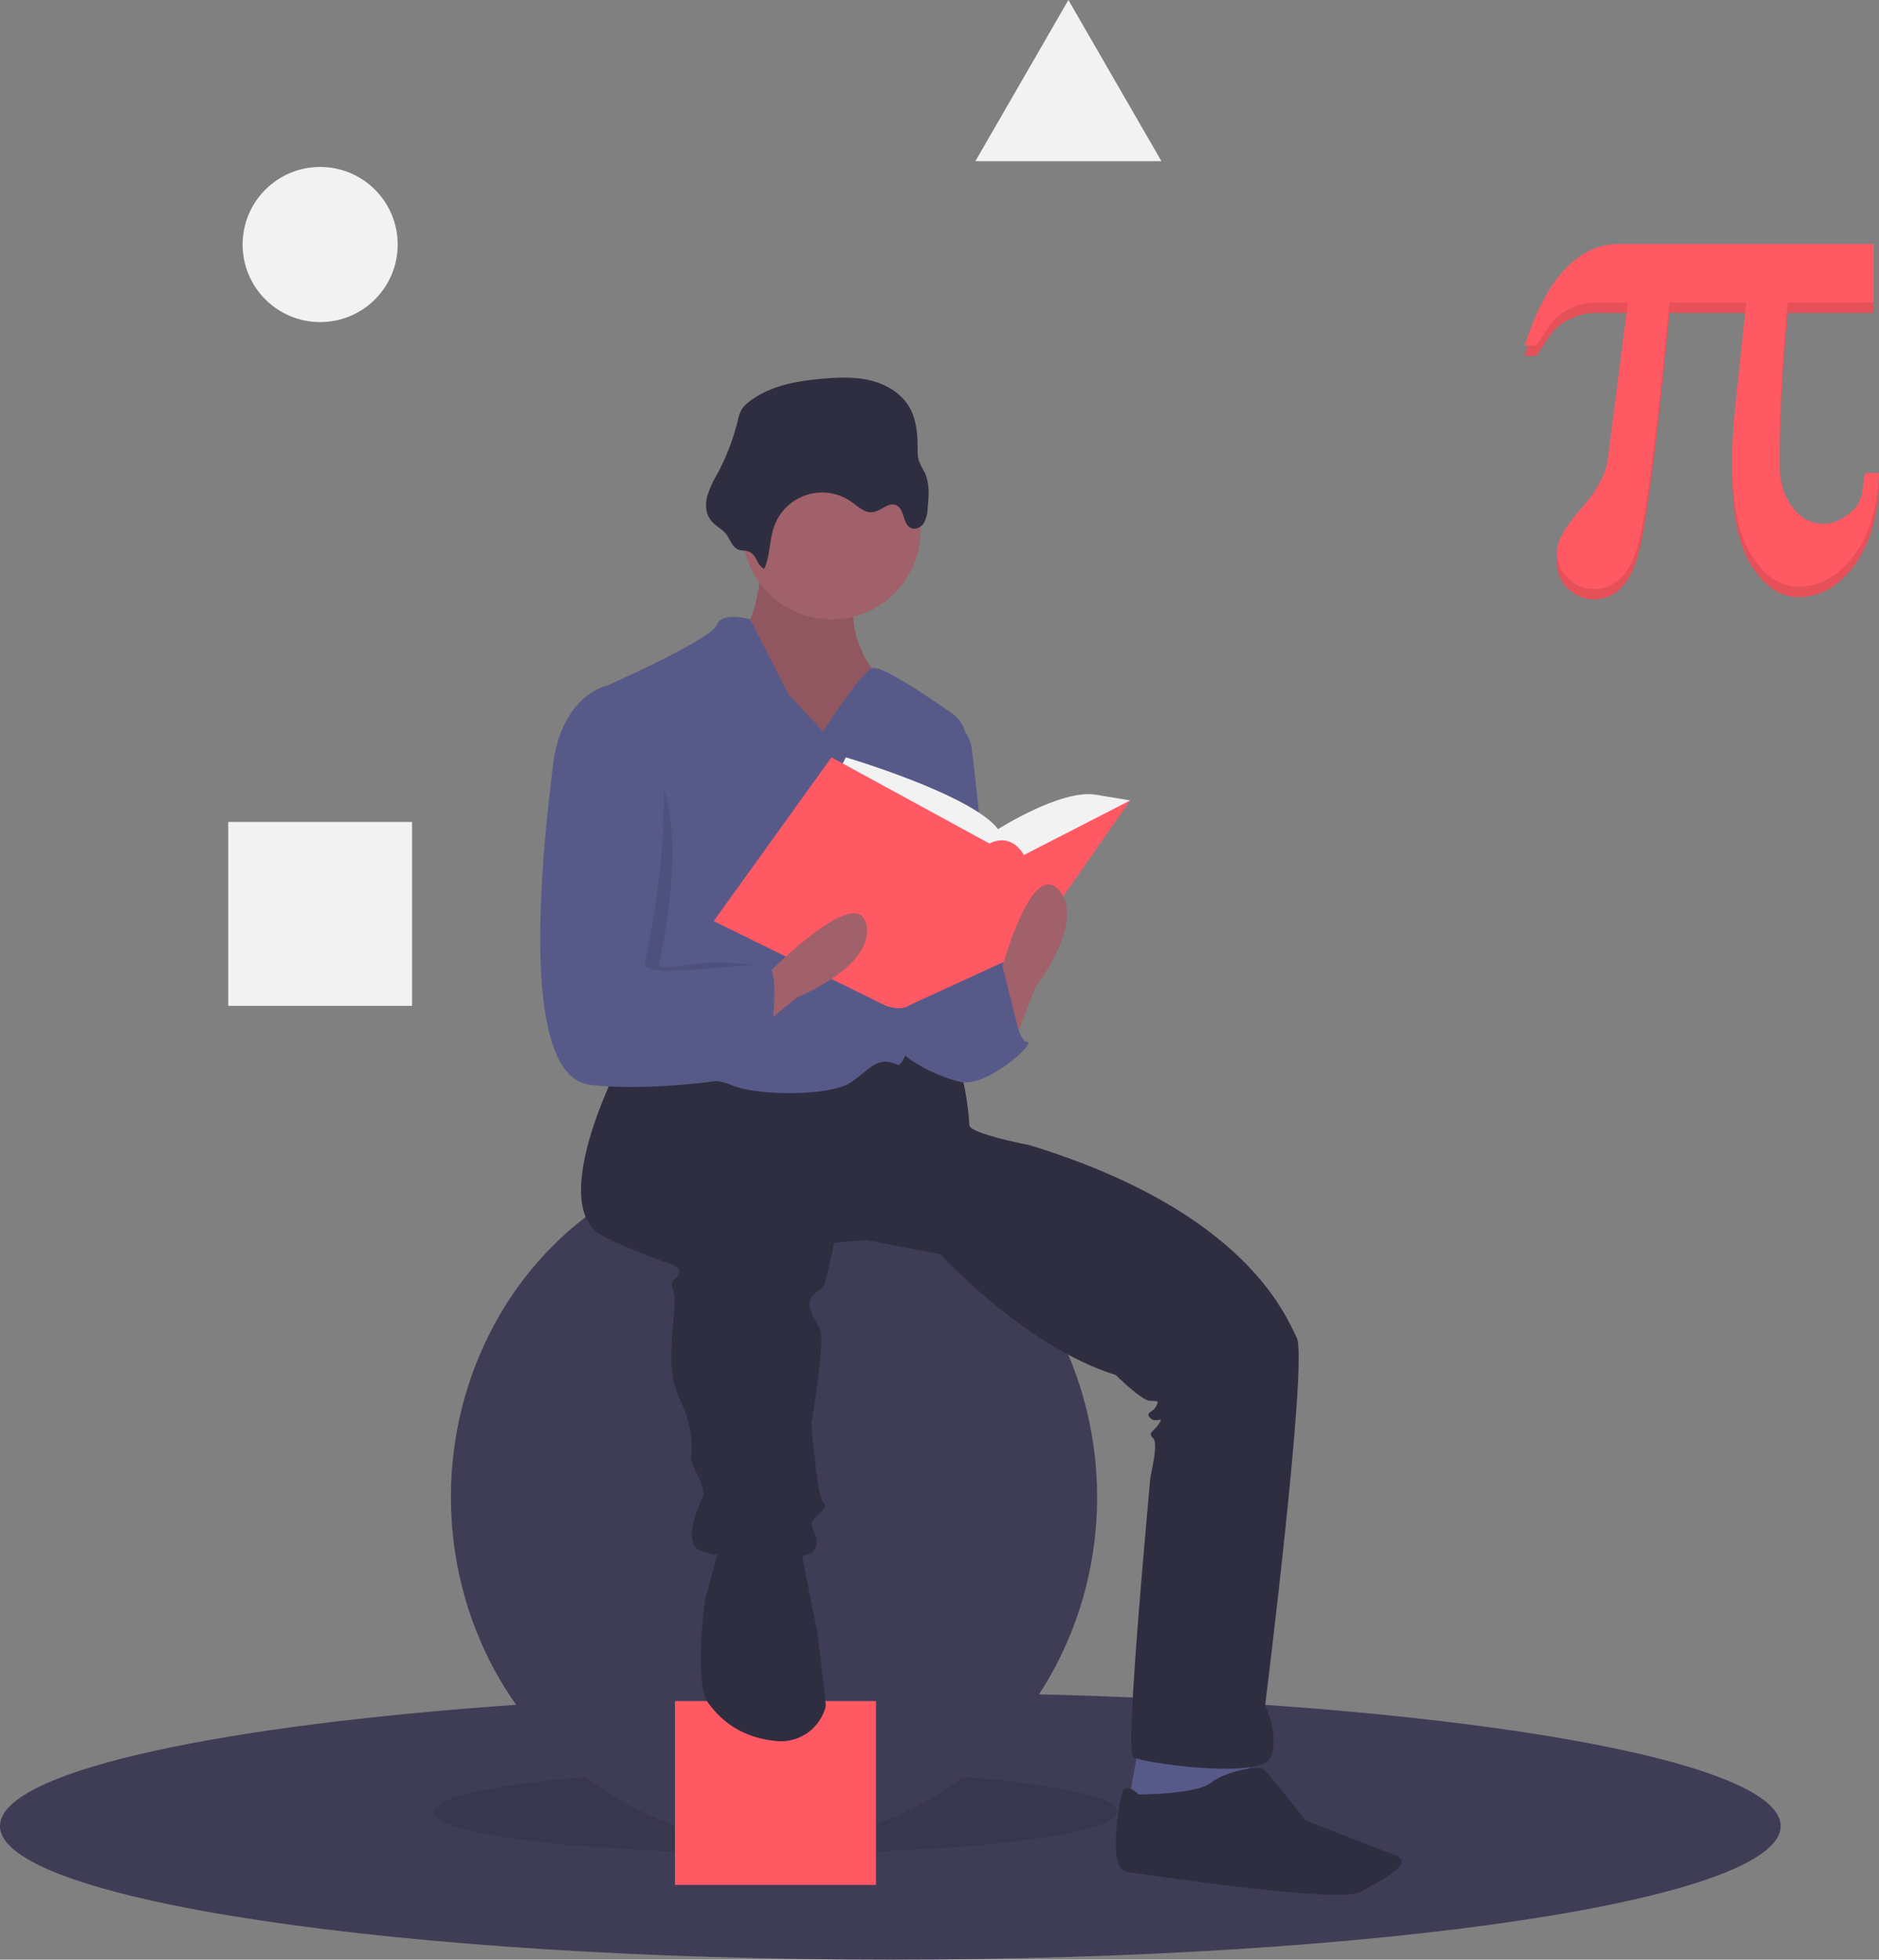 <svg id="f1248760-b706-401a-9a88-490bc0db237b" data-name="Layer 1" xmlns="http://www.w3.org/2000/svg" width="654.237" height="682.114" viewBox="0 0 654.237 682.114"><rect x="0" y="0" width="654.237" height="682.114" fill="#808080" stroke="none"/><title>mathematics</title><path d="M892.882,744.557c0,25.68-138.79,46.5-310,46.5s-310-20.82-310-46.5c0-18.18,69.57-33.93,170.96-41.57,41.81-3.16,89.05-4.93,139.04-4.93,20.55,0,40.63.3,60.05.87C785.402,703.127,892.882,721.957,892.882,744.557Z" transform="translate(-272.882 -108.943)" fill="#3f3d56"/><ellipse cx="270" cy="630.614" rx="119" ry="14.5" opacity="0.1"/><ellipse cx="269.5" cy="521.114" rx="112.5" ry="120" fill="#3f3d56"/><rect x="235" y="592.114" width="70" height="64" fill="#ff5963"/><polygon points="396.5 607.614 392.5 629.614 418.5 633.614 435.5 623.614 434.5 607.614 396.5 607.614" fill="#575a89"/><path d="M538.382,303.557s-2,23-7,24,11,41,11,41h24l19-5-9-22s-12-16-3-29S538.382,303.557,538.382,303.557Z" transform="translate(-272.882 -108.943)" fill="#a0616a"/><path d="M538.382,303.557s-2,23-7,24,11,41,11,41h24l19-5-9-22s-12-16-3-29S538.382,303.557,538.382,303.557Z" transform="translate(-272.882 -108.943)" opacity="0.1"/><path d="M488.382,479.557s-26,50-5,60,26,9,26,12-4,2-2,7-4,25,2,37,4,21,4,21,0,1,2,5,3,7,2,9-7,15-1,18,37,5,40,0-3-8,0-11,5-4,3-6-4-27-4-27,5-29,3-33-5-8-3-11,4-2,5-6,3-13,3-13l11-1,26,5s29,32,61,42c0,0,9,9,12,9s3,0,2,2-4,2-2,4,5-1,3,2-4,3-2,5-1,13-1,14-9,95-6,97,45,8,48,0-2-18-2-18,15-120,11-128-18-44-93-67c0,0-21-4-21-7s-2-22-6-23-27-2-27-2l-29,9-40-7Z" transform="translate(-272.882 -108.943)" fill="#2f2e41"/><path d="M523.382,647.557l-5,18s-4,29,1,36c3.927,5.498,10.94,12.231,23.944,13.412a16.071,16.071,0,0,0,16.779-11.118,5.007,5.007,0,0,0,.277-1.294c0-2-3-26-3-26l-5-25-1-7Z" transform="translate(-272.882 -108.943)" fill="#2f2e41"/><path d="M669.382,733.557s-5-5-6,0-5,26,2,27,74,11,81,7,20-10,12-13-31-12-31-12-13-17-15-18-13,1-18,5S669.382,733.557,669.382,733.557Z" transform="translate(-272.882 -108.943)" fill="#2f2e41"/><circle cx="289.5" cy="184.614" r="31" fill="#a0616a"/><path d="M559.382,363.557l-12-13-13.301-26s-9.699-3-11.699,2-38,21-38,21,9,84,5,92-11,40-5,43,34,0,43,4,35,4,42-1,9-9,16-6c5.959,2.554,19.891-84.761,23.902-110.781a11.844,11.844,0,0,0-4.908-11.51c-8.973-6.294-25.133-17.14-27.994-15.709C572.382,343.557,559.382,363.557,559.382,363.557Z" transform="translate(-272.882 -108.943)" fill="#575a89"/><path d="M602.382,359.557h0a11.86,11.86,0,0,1,8.911,10.196l8.089,72.804s-20,43-30,14S602.382,359.557,602.382,359.557Z" transform="translate(-272.882 -108.943)" fill="#575a89"/><path d="M600.382,449.557l22-6s4,28,8,28-14,16-23,14-22-9-23-14,9-26,9-26Z" transform="translate(-272.882 -108.943)" fill="#575a89"/><path d="M538.98,306.93c2.108-4.648,1.742-10.07,3.485-14.867a17.727,17.727,0,0,1,26.953-8.381c2.242,1.598,4.489,3.844,7.226,3.539,2.947-.329,5.575-3.616,8.284-2.411,3.003,1.335,2.192,6.717,5.234,7.96,1.601.654,3.494-.353,4.417-1.816a11.225,11.225,0,0,0,1.286-4.976c.42-4.265.799-8.779-1.051-12.645a30.289,30.289,0,0,1-2.028-4.09,13.994,13.994,0,0,1-.386-4.034c-.017-5.013-.383-10.242-2.906-14.574-2.8-4.807-7.974-7.881-13.373-9.222s-11.055-1.136-16.598-.666c-9.163.776-18.719,2.439-25.939,8.135a10.147,10.147,0,0,0-2.493,2.62,13.525,13.525,0,0,0-1.328,3.841,79.45,79.45,0,0,1-6.968,18.277,39.656,39.656,0,0,0-3.595,7.765c-.766,2.754-.714,5.893.889,8.261,1.305,1.927,3.391,2.955,5.029,4.53,1.624,1.561,2.384,4.564,4.183,5.747,1.57,1.032,3.451.304,5.053,1.398C536.41,302.725,536.558,305.804,538.98,306.93Z" transform="translate(-272.882 -108.943)" fill="#2f2e41"/><path d="M564.382,378.557l3-6s44,13,53,25c0,0,22-14,34-12l12,2-37,33-47-4Z" transform="translate(-272.882 -108.943)" fill="#f2f2f2"/><path d="M562.382,372.557l-41,57,59,29s5.516,3,9.758,0l39.242-18,37-53-37,19s-4-8-12-4Z" transform="translate(-272.882 -108.943)" fill="#ff5963"/><path d="M625.382,473.557l8-21s18-23,8-34-21,32-21,32Z" transform="translate(-272.882 -108.943)" fill="#a0616a"/><path d="M533.079,470.206l17.456-14.152s27.11-10.865,23.979-25.397-34.221,17.145-34.221,17.145Z" transform="translate(-272.882 -108.943)" fill="#a0616a"/><path d="M489.882,369.057h-1s-15.5-18.5-18.5,6.5-13,108,13,111,44.5-12.5,44.5-12.5,19-29,12-29c-3.387,0-12.598-1.521-21-1-8.963.556-17.016,3.081-16.5.5C503.382,439.557,517.882,376.057,489.882,369.057Z" transform="translate(-272.882 -108.943)" opacity="0.1"/><path d="M488.382,349.557l-4-2s-16,3-19,28-13,108,13,111,61-4,61-4,7-38,0-38-43,5-42,0S516.382,356.557,488.382,349.557Z" transform="translate(-272.882 -108.943)" fill="#575a89"/><polygon points="338 353.114 349.027 336.213 356 364.114 338 372.114 338 353.114" fill="#575a89"/><circle cx="111.473" cy="85.114" r="27" fill="#f2f2f2"/><rect x="79.473" y="286.114" width="64" height="64" fill="#f2f2f2"/><polygon points="372 0 388.199 28.057 404.397 56.114 372 56.114 339.603 56.114 355.801 28.057 372 0" fill="#f2f2f2"/><path d="M927.118,277.172q-.581,17.955-8.745,28.784-8.166,10.829-19.401,10.83-9.152,0-16.042-10.599-6.893-10.598-6.892-32.606,0-4.865.232-9.266.231-4.401.579-8.34l4.054-38.108H854.145Q847.196,290.145,842.736,303.871q-4.46,13.726-15.116,13.726a12.78,12.78,0,0,1-8.572-3.591,12.064,12.064,0,0,1-4.054-9.498q0-5.326,8.398-14.884,8.397-9.556,9.324-17.432l6.95-54.324H828.431a19.911,19.911,0,0,0-9.093,2.259,17.156,17.156,0,0,0-6.545,5.27l-4.981,7.413H803.759q5.674-17.605,13.958-26.467,8.28-8.861,19.054-8.861H925.265v20.386H895.381q-1.39,13.9-2.143,27.799-.755,13.9-.753,27.915,0,9.499,4.402,15.405,4.401,5.907,11.004,5.907,4.053,0,8.513-3.301a11.97,11.97,0,0,0,5.039-8.629q.348-2.547.521-3.996.174-1.447.174-1.795Z" transform="translate(-272.882 -108.943)" fill="#ff5963"/><path d="M927.118,277.172q-.581,17.955-8.745,28.784-8.166,10.829-19.401,10.83-9.152,0-16.042-10.599-6.893-10.598-6.892-32.606,0-4.865.232-9.266.231-4.401.579-8.34l4.054-38.108H854.145Q847.196,290.145,842.736,303.871q-4.46,13.726-15.116,13.726a12.78,12.78,0,0,1-8.572-3.591,12.064,12.064,0,0,1-4.054-9.498q0-5.326,8.398-14.884,8.397-9.556,9.324-17.432l6.95-54.324H828.431a19.911,19.911,0,0,0-9.093,2.259,17.156,17.156,0,0,0-6.545,5.27l-4.981,7.413H803.759q5.674-17.605,13.958-26.467,8.28-8.861,19.054-8.861H925.265v20.386H895.381q-1.39,13.9-2.143,27.799-.755,13.9-.753,27.915,0,9.499,4.402,15.405,4.401,5.907,11.004,5.907,4.053,0,8.513-3.301a11.97,11.97,0,0,0,5.039-8.629q.348-2.547.521-3.996.174-1.447.174-1.795Z" transform="translate(-272.882 -108.943)" opacity="0.1"/><path d="M927.118,273.553q-.581,17.955-8.745,28.784-8.166,10.829-19.401,10.83-9.152,0-16.042-10.599-6.893-10.598-6.892-32.606,0-4.865.232-9.266.231-4.401.579-8.34l4.054-38.108H854.145Q847.196,286.526,842.736,300.252q-4.46,13.726-15.116,13.726a12.78,12.78,0,0,1-8.572-3.591,12.064,12.064,0,0,1-4.054-9.498q0-5.326,8.398-14.884,8.397-9.556,9.324-17.432l6.95-54.324H828.431a19.911,19.911,0,0,0-9.093,2.259,17.156,17.156,0,0,0-6.545,5.27l-4.981,7.413H803.759q5.674-17.605,13.958-26.467,8.28-8.861,19.054-8.861H925.265v20.386H895.381q-1.39,13.9-2.143,27.799-.755,13.9-.753,27.915,0,9.499,4.402,15.405,4.401,5.907,11.004,5.907,4.053,0,8.513-3.301a11.97,11.97,0,0,0,5.039-8.629q.348-2.547.521-3.996.174-1.447.174-1.795Z" transform="translate(-272.882 -108.943)" fill="#ff5963"/></svg>